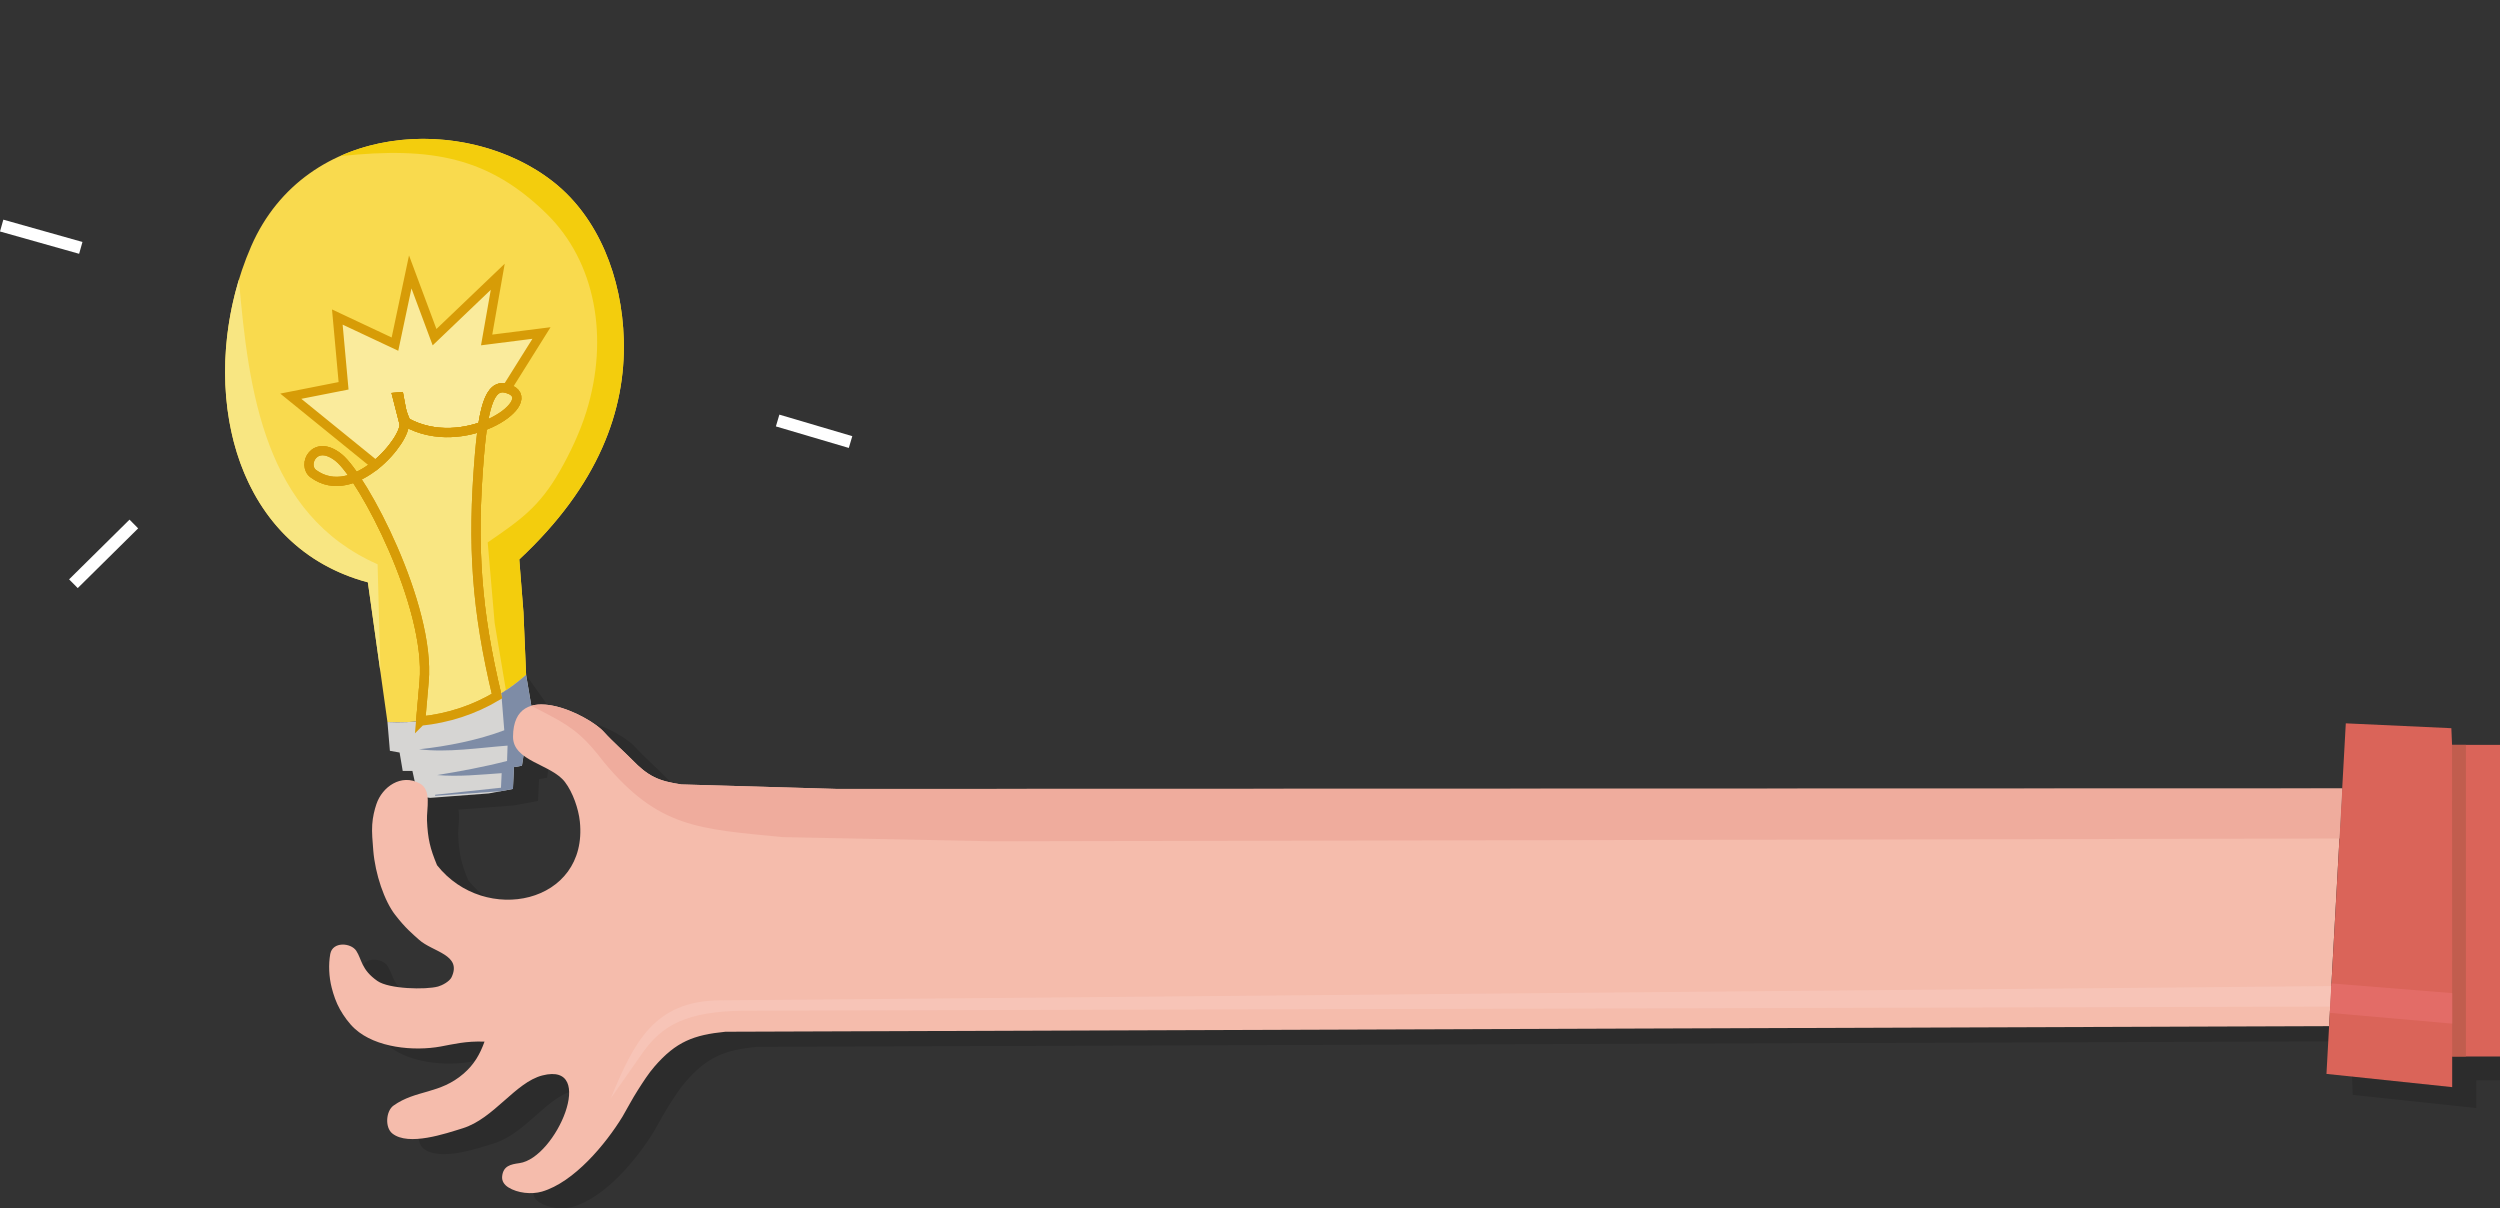 <?xml version="1.0" encoding="UTF-8" standalone="no"?>
<!-- Created with Inkscape (http://www.inkscape.org/) -->

<svg
   xmlns:dc="http://purl.org/dc/elements/1.1/"
   xmlns:cc="http://creativecommons.org/ns#"
   xmlns:rdf="http://www.w3.org/1999/02/22-rdf-syntax-ns#"
   xmlns:svg="http://www.w3.org/2000/svg"
   xmlns="http://www.w3.org/2000/svg"
   xmlns:sodipodi="http://sodipodi.sourceforge.net/DTD/sodipodi-0.dtd"
   xmlns:inkscape="http://www.inkscape.org/namespaces/inkscape"
   width="162.709mm"
   height="78.637mm"
   viewBox="0 0 576.528 278.634"
   id="svg5134"
   version="1.1"
   inkscape:version="0.91 r13725"
   sodipodi:docname="lamp-arm.svg"
   inkscape:export-filename="D:\OpenServer\domains\naturallook.flat\img\arm\lamp-arm.png"
   inkscape:export-xdpi="93.660004"
   inkscape:export-ydpi="93.660004">
  <rect x="0" y="0" width="576.528" height="278.634" fill="#333333" stroke="none"/>
  <defs
     id="defs5136" />
  <sodipodi:namedview
     id="base"
     pagecolor="#ffffff"
     bordercolor="#666666"
     borderopacity="1.0"
     inkscape:pageopacity="0.0"
     inkscape:pageshadow="2"
     inkscape:zoom="0.98994949"
     inkscape:cx="299.02939"
     inkscape:cy="87.893229"
     inkscape:document-units="px"
     inkscape:current-layer="layer1"
     showgrid="false"
     fit-margin-top="0"
     fit-margin-left="0"
     fit-margin-right="0"
     fit-margin-bottom="0"
     inkscape:window-width="1280"
     inkscape:window-height="962"
     inkscape:window-x="-8"
     inkscape:window-y="462"
     inkscape:window-maximized="1" />
  <g
     inkscape:label="Layer 1"
     inkscape:groupmode="layer"
     id="layer1"
     transform="translate(-83.165,-73.045)">
    <path
       d="m 180.171,239.346 0.803,-9.105 c 1.541,-17.467 -14.097,-47.136 -19.696,-51.646 -5.599,-4.51 -8.535,1.713 -5.847,3.684 9.372,6.875 21.782,-8.16 20.883,-11.682 l -1.528,-5.983 0.423,-0.038 c 0.473,2.432 0.417,3.268 1.591,5.83 13.162,7.36 30.582,-4.311 24.198,-7.428 -4.609,-2.25 -6.262,2.819 -7.301,15.346 -1.712,20.629 -0.636,35.519 4.087,55.246 -5.401,3.214 -11.283,5.115 -17.612,5.775 z"
       style="fill:none"
       id="path4144"
       inkscape:connector-curvature="0" />
    <path
       d="m 172.516,239.554 -4.514,-32.216 c -33.11,-8.829 -39.532,-48.58 -26.907,-77.516 12.625,-28.936 49.779,-30.656 69.832,-14.704 10.213,8.125 15.688,21.832 16.089,36.258 0.45,16.186 -5.755,33.568 -24.1,50.678 l 0.961,12.172 0.614,14.458 c -8.932,7.816 -19.461,11.31 -31.384,10.895 l -0.59,-0.024 z"
       style="fill:#f9da4e;fill-rule:evenodd"
       id="path4146"
       inkscape:connector-curvature="0" />
    <path
       d="m 199.845,232.264 -2.609,-15.561 -1.602,-18.578 c 7.644,-5.23 11.951,-8.248 16.656,-16.496 2.282,-4 4.608,-8.856 6.086,-13.613 5.315,-17.108 2.099,-34.643 -9.129,-45.645 -13.238,-12.97 -26.367,-15.592 -47.539,-13.325 l 1.106,-0.537 c 15.846,-6.505 35.41,-3.496 48.113,6.609 10.213,8.125 15.688,21.832 16.089,36.258 0.45,16.186 -5.755,33.568 -24.1,50.678 l 0.961,12.172 0.614,14.458 c -1.504,1.316 -3.053,2.509 -4.646,3.581 z"
       style="fill:#f3cd0d;fill-rule:evenodd"
       id="path4148"
       inkscape:connector-curvature="0" />
    <path
       d="m 170.896,227.994 -2.894,-20.656 c -30.251,-8.067 -38.22,-41.945 -29.742,-69.805 2.237,25.786 5.872,54.083 31.984,65.641 l 0.652,24.82 z"
       style="fill:#f8e682;fill-rule:evenodd"
       id="path4150"
       inkscape:connector-curvature="0" />
    <path
       d="m 169.78,180.291 -19.555,-15.876 12.172,-2.402 -1.441,-15.856 13.293,6.246 3.523,-16.656 5.606,15.055 14.574,-13.934 -2.563,14.574 12.652,-1.602 -7.994,12.765 0,3e-4 c -0.949,-0.27 -1.757,-0.164 -2.447,0.319 l -5e-4,0 -6e-4,8e-4 c -0.693,0.485 -1.269,1.351 -1.757,2.596 l 0,0 0,0.01 c -0.494,1.264 -0.897,2.919 -1.236,4.967 l 0,0.01 -0.012,0.077 c -0.038,0.23 -0.075,0.464 -0.111,0.704 l -0.01,0.057 c -5.075,1.843 -11.793,2.348 -17.665,-0.935 -1.174,-2.562 -1.118,-3.398 -1.591,-5.83 l -0.423,0.038 1.528,5.983 c 0.448,1.753 -2.403,6.358 -6.534,9.694 z"
       style="fill:#faeb9c;fill-rule:evenodd"
       id="path4152"
       inkscape:connector-curvature="0" />
    <path
       d="m 180.171,239.346 0.803,-9.105 c 1.541,-17.467 -14.097,-47.136 -19.696,-51.646 -5.599,-4.51 -8.535,1.713 -5.847,3.684 9.372,6.875 21.782,-8.16 20.883,-11.682 l -1.528,-5.983 0.423,-0.038 c 0.473,2.432 0.417,3.268 1.591,5.83 13.162,7.36 30.582,-4.311 24.198,-7.428 -4.609,-2.25 -6.262,2.819 -7.301,15.346 -1.712,20.629 -0.636,35.519 4.087,55.246 -5.401,3.214 -11.283,5.115 -17.612,5.775 z"
       style="fill:none;stroke:#d79c07;stroke-width:2.126;stroke-linecap:butt;stroke-linejoin:miter;stroke-dasharray:none"
       id="path4154"
       inkscape:connector-curvature="0" />
    <path
       d="m 180.171,239.346 0.803,-9.105 c 1.541,-17.467 -14.097,-47.136 -19.696,-51.646 -5.599,-4.51 -8.535,1.713 -5.847,3.684 9.372,6.875 21.782,-8.16 20.883,-11.682 l -1.528,-5.983 0.423,-0.038 c 0.473,2.432 0.417,3.268 1.591,5.83 13.162,7.36 30.582,-4.311 24.198,-7.428 -4.609,-2.25 -6.262,2.819 -7.301,15.346 -1.712,20.629 -0.636,35.519 4.087,55.246 -5.401,3.214 -11.283,5.115 -17.612,5.775 z"
       style="fill:#f9e682;fill-rule:evenodd;stroke:#d79c07;stroke-width:2.126;stroke-linecap:butt;stroke-linejoin:miter;stroke-dasharray:none"
       id="path4156"
       inkscape:connector-curvature="0" />
    <path
       d="m 627.486,313.168 c -123.275,0.43 -246.55,0.86 -369.824,1.29 -7.3,0.73 -11.371,2.269 -16.351,8.015 -1.397,1.611 -2.617,3.525 -3.847,5.45 -1.23,1.925 -2.351,4.061 -3.526,6.091 -3.88,6.35 -11.172,15.14 -18.595,17.312 -2.387,0.698 -5.642,0.351 -7.744,-0.977 -0.921,-0.582 -1.556,-1.441 -1.424,-2.593 0.272,-2.364 1.956,-2.72 3.97,-2.995 8.48,-1.16 18.022,-23.472 5.311,-20.227 -6.25,1.596 -11.184,9.964 -18.388,12.189 -3.876,1.197 -12.478,4.195 -16.224,1.198 -1.759,-1.407 -1.466,-5.202 0.281,-6.439 5.207,-3.691 10.643,-2.578 16.183,-7.386 2.405,-2.088 3.763,-4.461 4.797,-7.357 -4.285,-0.171 -7.367,0.623 -10.072,1.119 -6.218,1.14 -14.99,0.313 -19.824,-4.077 -1.329,-1.206 -2.535,-2.874 -3.437,-4.476 -0.902,-1.602 -1.502,-3.385 -1.919,-5.036 -0.614,-2.437 -0.773,-5.273 -0.319,-7.751 0.534,-2.912 4.763,-2.601 5.995,-0.722 1.299,1.982 1.123,4.339 4.876,6.955 2.676,1.865 11.137,2.059 13.989,1.279 0.921,-0.252 2.641,-1.145 3.118,-2.158 2.449,-5.208 -4.359,-5.793 -7.514,-8.633 -1.605,-1.445 -3.075,-2.61 -5.516,-5.755 -2.441,-3.145 -4.595,-9.344 -5.036,-14.868 -0.16,-2 -0.36,-4.131 -0.24,-5.915 0.121,-1.785 0.502,-3.345 0.959,-4.716 1.081,-3.244 4.139,-5.872 7.516,-5.564 l -0.619,-2.824 -2.238,0 -0.719,-4.237 -2.238,-0.4 -0.559,-6.635 c 12.167,0.553 17.106,-5.697 26.186,-13.641 l 6.992,9.892 -0.234,1.493 c 5,-3.493 15.764,2.325 18.354,5.211 1.998,2.226 4.889,4.753 6.474,6.392 3.751,3.877 6.098,4.965 11.431,5.755 l 35.892,1.039 347.107,-0.09 -3.02,54.793 z m -438.601,-53.412 c 0.36,1.885 -0.128,4.245 -0.051,5.983 0.19,4.25 0.714,6.434 2.318,10.312 10.999,13.951 34.913,8.913 32.934,-10.072 -0.307,-2.945 -1.628,-6.747 -3.437,-9.113 -2.489,-3.255 -8.418,-4.32 -10.877,-7.358 l -0.452,2.887 -1.839,0.32 -0.24,5.036 -5.596,1.039 -12.761,0.966 z"
       style="fill:#000000;fill-rule:evenodd;fill-opacity:0.137"
       id="path4158"
       inkscape:connector-curvature="0" />
    <path
       d="m 204.491,228.683 1.203,7.122 -2.162,13.821 -1.839,0.32 -0.24,5.036 -5.596,1.039 -13.511,1.022 -2.796,-0.383 -1.279,-5.835 -2.238,0 -0.719,-4.237 -2.238,-0.4 -0.559,-6.635 c 12.167,0.553 22.895,-2.927 31.975,-10.871 z"
       style="fill:#d6d5d3;fill-rule:evenodd"
       id="path4160"
       inkscape:connector-curvature="0" />
    <path
       d="m 204.491,228.683 1.203,7.122 -2.162,13.821 -1.839,0.32 -0.24,5.036 -2.798,0.52 -15.146,1.069 0.01,-0.251 15.178,-1.617 0.158,-3.359 c -5.028,0.349 -9.857,0.858 -14.879,0.442 5.332,-0.88 10.646,-1.84 16.122,-3.256 l 0.12,-3.538 c -6.616,0.496 -13.828,1.658 -20.413,0.845 6.676,-0.712 13.706,-2.144 19.651,-4.382 l -0.684,-8.486 0,-3e-4 c 1.974,-1.247 3.882,-2.674 5.722,-4.284 z"
       style="fill:#7e8ca6;fill-rule:evenodd"
       id="path4162"
       inkscape:connector-curvature="0" />
    <path
       d="m 620.281,309.685 c -123.275,0.43 -246.55,0.86 -369.824,1.29 -7.3,0.73 -11.371,2.269 -16.351,8.015 -1.397,1.611 -2.617,3.525 -3.847,5.45 -1.23,1.925 -2.351,4.061 -3.527,6.091 -3.88,6.35 -11.172,15.14 -18.595,17.312 -2.387,0.698 -5.642,0.351 -7.744,-0.977 -0.921,-0.582 -1.556,-1.442 -1.423,-2.593 0.272,-2.364 1.956,-2.72 3.97,-2.995 8.48,-1.16 18.022,-23.472 5.31,-20.227 -6.25,1.596 -11.184,9.964 -18.388,12.189 -3.876,1.197 -12.478,4.195 -16.224,1.198 -1.759,-1.407 -1.466,-5.202 0.281,-6.439 5.207,-3.691 10.643,-2.578 16.183,-7.386 2.405,-2.088 3.762,-4.461 4.797,-7.357 -4.285,-0.171 -7.367,0.623 -10.072,1.119 -6.218,1.14 -14.99,0.313 -19.824,-4.077 -1.329,-1.206 -2.535,-2.874 -3.437,-4.476 -0.902,-1.602 -1.502,-3.385 -1.919,-5.036 -0.614,-2.437 -0.773,-5.273 -0.319,-7.751 0.534,-2.912 4.763,-2.601 5.995,-0.722 1.299,1.982 1.123,4.339 4.876,6.955 2.676,1.865 11.137,2.059 13.989,1.279 0.921,-0.252 2.641,-1.145 3.118,-2.158 2.449,-5.208 -4.359,-5.793 -7.514,-8.633 -1.605,-1.445 -3.075,-2.61 -5.516,-5.755 -2.441,-3.145 -4.595,-9.344 -5.036,-14.868 -0.16,-2 -0.361,-4.131 -0.24,-5.915 0.121,-1.785 0.502,-3.345 0.959,-4.716 1.342,-4.027 5.73,-7.105 9.992,-4.796 2.84,1.538 1.557,5.816 1.679,8.553 0.19,4.25 0.714,6.434 2.318,10.312 10.999,13.951 34.913,8.913 32.934,-10.072 -0.307,-2.945 -1.628,-6.747 -3.437,-9.113 -3.186,-4.167 -12.007,-4.745 -11.974,-10.464 0.08,-13.737 17.533,-4.908 20.928,-1.124 1.998,2.226 4.889,4.753 6.474,6.392 3.751,3.877 6.098,4.965 11.431,5.755 l 35.892,1.039 347.107,-0.09 -3.02,54.793 z"
       style="fill:#f5bcac;fill-rule:evenodd"
       id="path4164"
       inkscape:connector-curvature="0" />
    <path
       d="m 659.693,316.697 -11.023,0 0,7.056 -28.996,-3.055 4.457,-80.844 24.344,1.121 0.16,3.844 11.058,0 0,71.878 z"
       style="fill:#da6459;fill-rule:evenodd"
       id="path4166"
       inkscape:connector-curvature="0" />
    <path
       d="m 648.634,244.819 0.035,71.878 3.168,0 0,-71.878 -3.203,0 z"
       style="fill:#c15d4e;fill-rule:evenodd"
       id="path4168"
       inkscape:connector-curvature="0" />
    <path
       d="m 205.694,235.805 c 5.411,-1.585 14.372,3.393 16.704,5.991 1.998,2.226 4.889,4.753 6.474,6.392 3.751,3.877 6.098,4.965 11.431,5.755 l 35.892,1.039 347.107,-0.09 -0.635,11.52 -310.655,0.641 c -16.137,-0.321 -32.274,-0.641 -48.41,-0.962 -19.39,-1.912 -28.526,-2.117 -41.119,-17.228 -4.133,-5.374 -6.642,-7.771 -12.599,-10.876 l -4.189,-2.183 z"
       style="fill:#efac9d;fill-rule:evenodd"
       id="path4170"
       inkscape:connector-curvature="0" />
    <path
       d="m 620.529,305.17 c -124.161,0.321 -241.607,0.624 -365.768,0.946 -13.168,0.155 -18.892,3.27 -23.453,9.789 l -7.283,10.408 c 5.335,-12.889 9.983,-22.454 25.136,-22.581 l 38.284,-0.321 333.344,-2.964 -0.26,4.723 z"
       style="fill:#f7c4b7;fill-rule:evenodd"
       id="path4172"
       inkscape:connector-curvature="0" />
    <path
       d="m 620.824,299.832 27.838,2.237 0,7.035 -28.216,-2.48 0.374,-6.792 z"
       style="fill:#e36c67;fill-rule:evenodd"
       id="path4174"
       inkscape:connector-curvature="0" />
    <path
       d="m 625.577,321.321 0.154,4.218 28.508,3.043 0,-6.406 5.453,0 0,-5.478 -11.023,0 0,7.056 -23.092,-2.433 z"
       style="fill:#000000;fill-rule:evenodd;fill-opacity:0.137"
       id="path4176"
       inkscape:connector-curvature="0" />
    <path
       d="m 169.78,180.291 -19.555,-15.876 12.172,-2.402 -1.441,-15.856 13.293,6.246 3.523,-16.656 5.606,15.055 14.574,-13.934 -2.563,14.574 12.652,-1.602 -7.994,12.765 0,3e-4 c -0.949,-0.27 -1.757,-0.164 -2.447,0.319 l -5e-4,0 -6e-4,8e-4 c -0.693,0.485 -1.269,1.351 -1.757,2.596 l 0,0 0,0.01 c -0.494,1.264 -0.897,2.919 -1.236,4.967 l 0,0.01 -0.012,0.077 c -0.038,0.23 -0.075,0.464 -0.111,0.704 l -0.01,0.057 c -5.075,1.843 -11.793,2.348 -17.665,-0.935 -1.174,-2.562 -1.118,-3.398 -1.591,-5.83 l -0.423,0.038 1.528,5.983 c 0.448,1.753 -2.403,6.358 -6.534,9.694 z"
       style="fill:none;stroke:#d79c07;stroke-width:2.126;stroke-linecap:butt;stroke-linejoin:miter;stroke-dasharray:none"
       id="path4178"
       inkscape:connector-curvature="0" />
    <path
       d="m 180.171,239.346 0.803,-9.105 c 1.541,-17.467 -14.097,-47.136 -19.696,-51.646 -5.599,-4.51 -8.535,1.713 -5.847,3.684 9.372,6.875 21.782,-8.16 20.883,-11.682 l -1.528,-5.983 0.423,-0.038 c 0.473,2.432 0.417,3.268 1.591,5.83 13.162,7.36 30.582,-4.311 24.198,-7.428 -4.609,-2.25 -6.262,2.819 -7.301,15.346 -1.712,20.629 -0.636,35.519 4.087,55.246 -5.401,3.214 -11.283,5.115 -17.612,5.775 z"
       style="fill:none;stroke:#d79c07;stroke-width:2.126;stroke-linecap:butt;stroke-linejoin:miter;stroke-dasharray:none"
       id="path4180"
       inkscape:connector-curvature="0" />
    <path
       d="m 180.171,239.346 0.803,-9.105 c 1.541,-17.467 -14.097,-47.136 -19.696,-51.646 -5.599,-4.51 -8.535,1.713 -5.847,3.684 9.372,6.875 21.782,-8.16 20.883,-11.682 l -1.528,-5.983 0.423,-0.038 c 0.473,2.432 0.417,3.268 1.591,5.83 13.162,7.36 30.582,-4.311 24.198,-7.428 -4.609,-2.25 -6.262,2.819 -7.301,15.346 -1.712,20.629 -0.636,35.519 4.087,55.246 -5.401,3.214 -11.283,5.115 -17.612,5.775 z"
       style="fill:none"
       id="path4182"
       inkscape:connector-curvature="0" />
    <path
       d="m 101.797,130.21 -18.248,-5.146"
       style="fill:none;stroke:#ffffff;stroke-width:2.835;stroke-linecap:butt;stroke-linejoin:miter;stroke-dasharray:none"
       id="path4184"
       inkscape:connector-curvature="0" />
    <path
       d="m 237.345,85.515 13.11,-12.47"
       style="fill:#ffffff;fill-rule:evenodd"
       id="path4190"
       inkscape:connector-curvature="0" />
    <path
       d="m 262.495,170.021 16.817,4.965"
       style="fill:#ffffff;fill-rule:evenodd;stroke:#ffffff;stroke-width:2.835;stroke-linecap:butt;stroke-linejoin:miter;stroke-dasharray:none"
       id="path4194"
       inkscape:connector-curvature="0" />
    <path
       d="m 114.029,193.885 -13.934,13.774"
       style="fill:none;stroke:#ffffff;stroke-width:2.835;stroke-linecap:butt;stroke-linejoin:miter;stroke-dasharray:none"
       id="path4196"
       inkscape:connector-curvature="0" />
  </g>
</svg>
